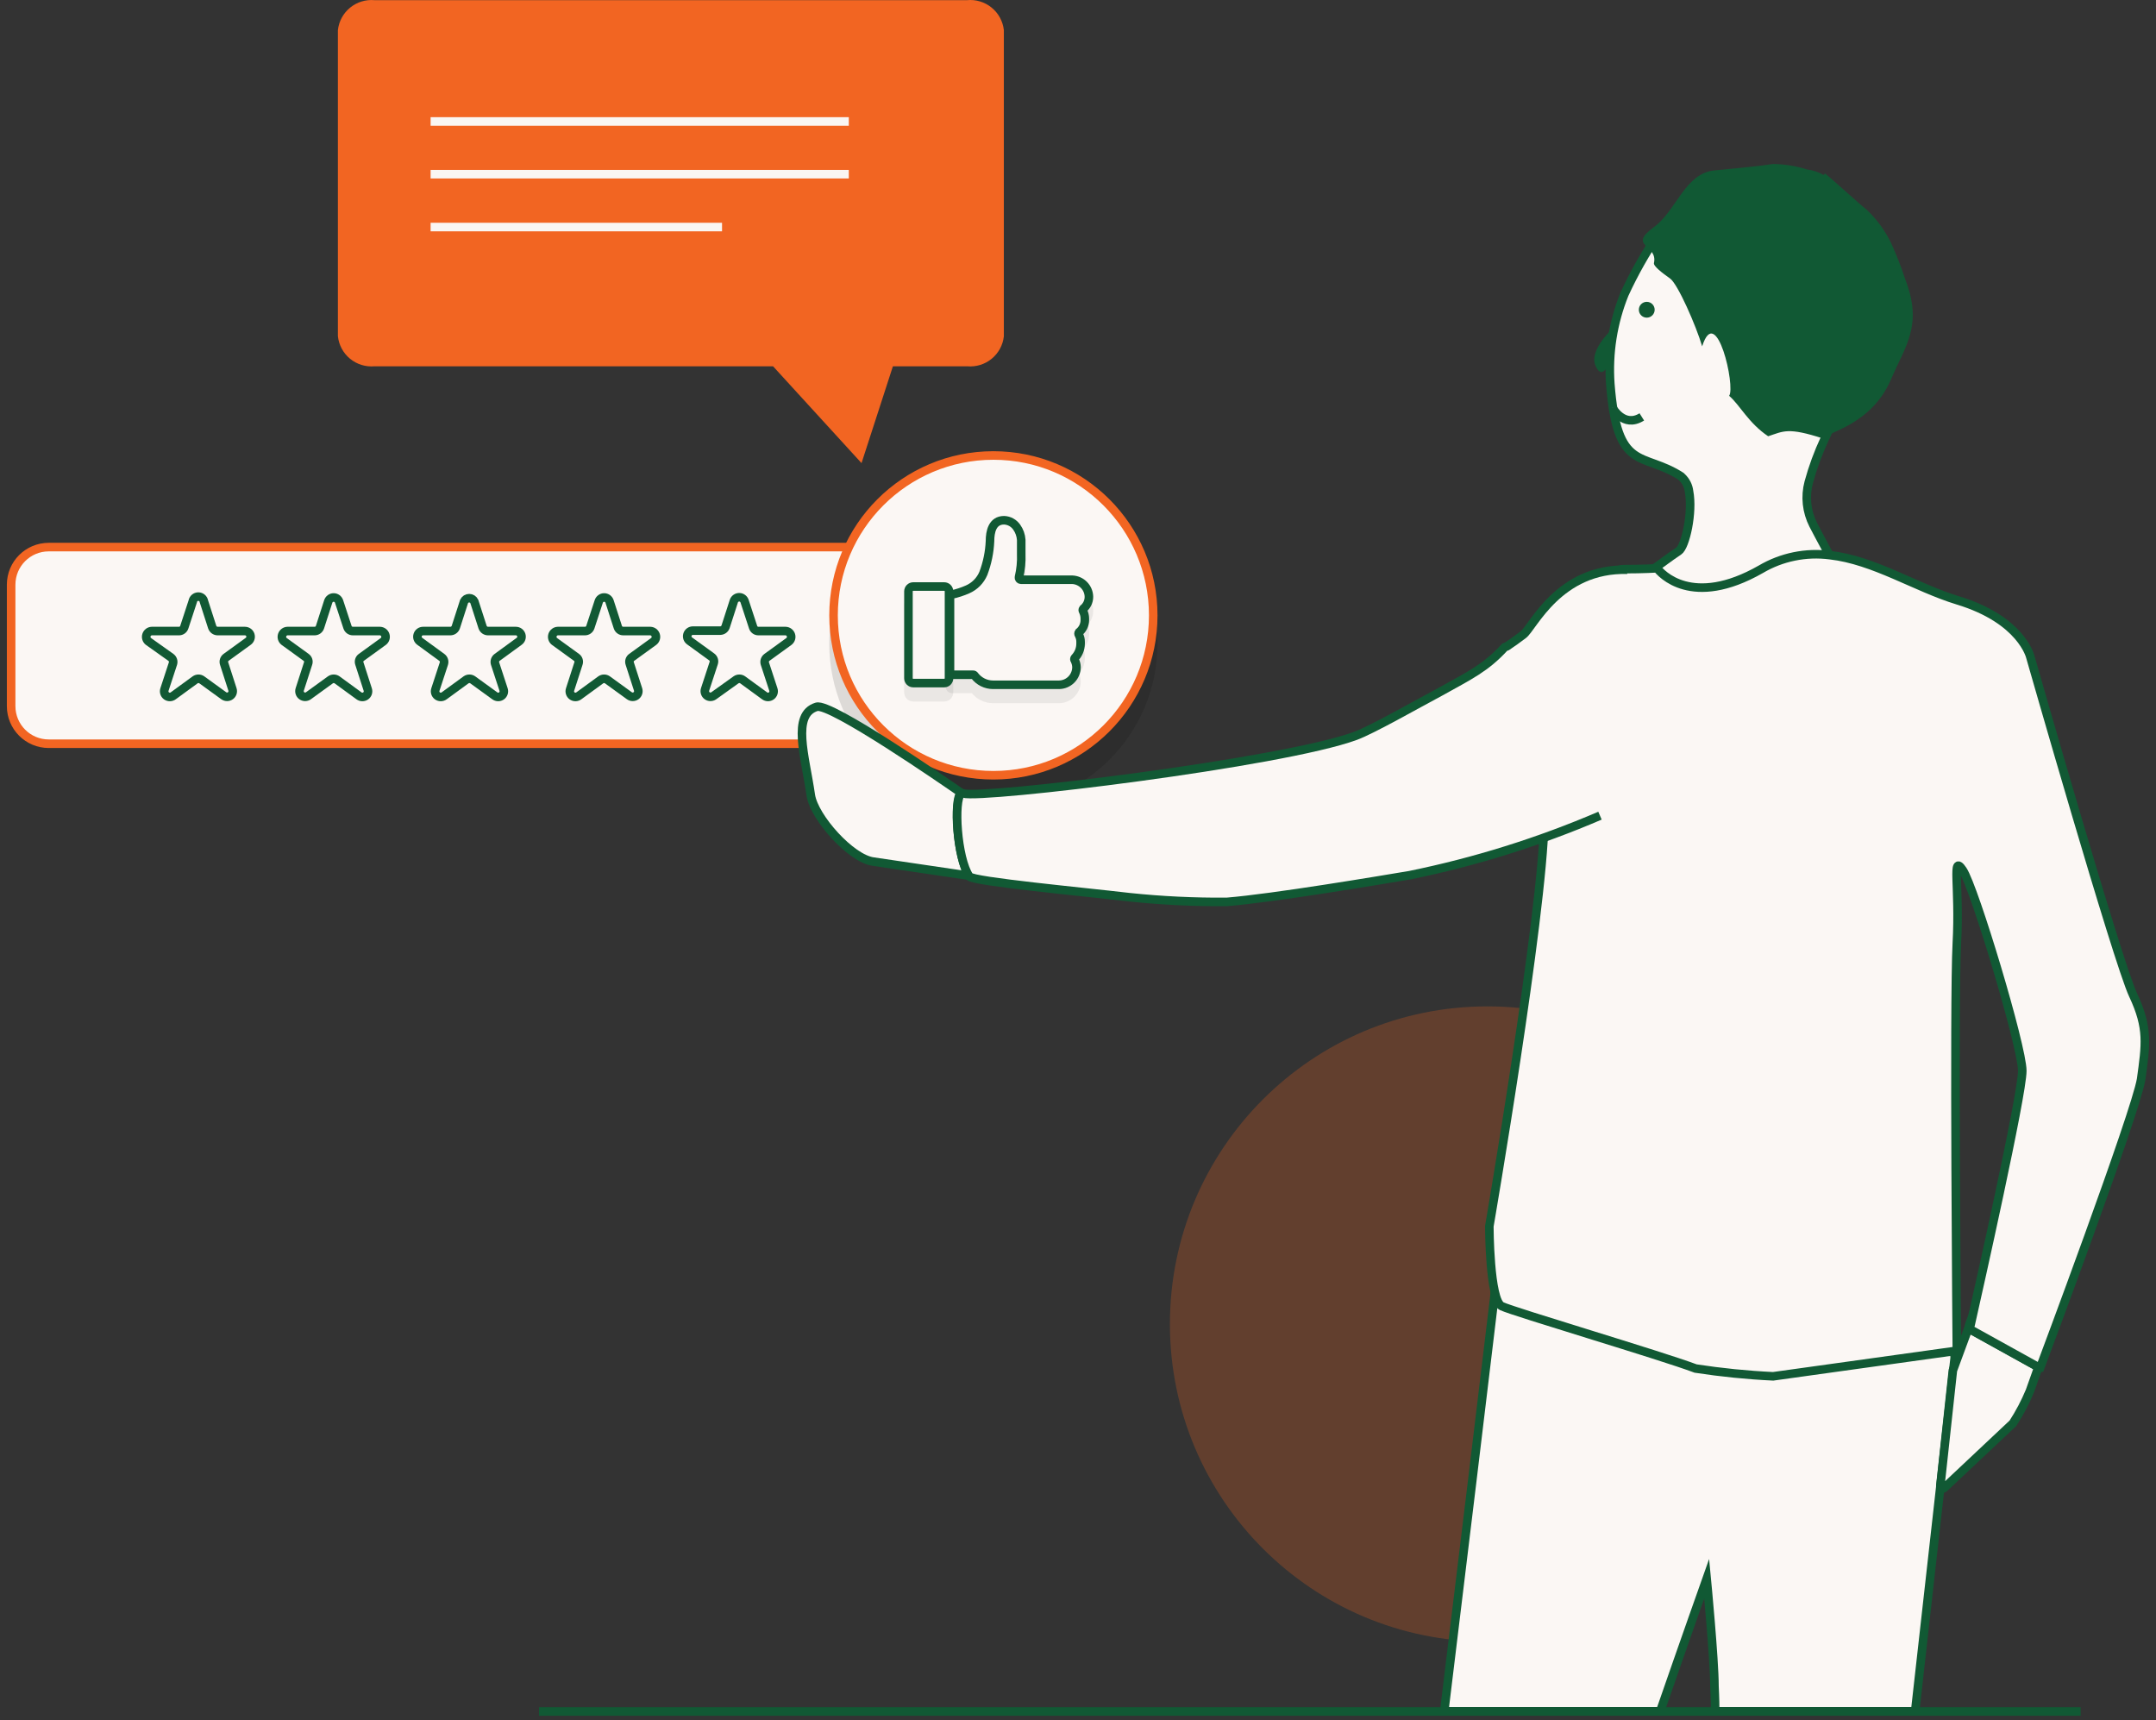 <svg width="252" height="201" viewBox="0 0 252 201" fill="none" xmlns="http://www.w3.org/2000/svg">
<rect x="0" y="0" width="252" height="201" fill="#333333" stroke="none"/>
<path opacity="0.25" d="M173.861 191.84C194.361 191.84 210.98 175.221 210.98 154.721C210.98 134.221 194.361 117.603 173.861 117.603C153.361 117.603 136.743 134.221 136.743 154.721C136.743 175.221 153.361 191.84 173.861 191.84Z" fill="#F26522"/>
<path d="M63.001 200H78.05H109.552H115.978H116.011H116.342H125.229H146.737H146.803H150.371H157.061H157.26H160.365H181.642H189.951H190.116H190.314H190.86H197.946H208.337H212.615H225.682H225.715H226.178H226.194H231.811H243.192" stroke="#115934" stroke-miterlimit="10"/>
<path d="M103.936 63.932H5.696C3.269 63.932 1.302 65.899 1.302 68.326V82.516C1.302 84.942 3.269 86.91 5.696 86.91H103.936C106.362 86.91 108.33 84.942 108.33 82.516V68.326C108.33 65.899 106.362 63.932 103.936 63.932Z" fill="#FBF7F4" stroke="#F26522" stroke-miterlimit="10"/>
<path d="M23.834 70.275L24.809 73.298C24.856 73.427 24.941 73.539 25.053 73.619C25.165 73.698 25.299 73.742 25.436 73.744H28.625C28.766 73.743 28.905 73.787 29.019 73.87C29.134 73.953 29.219 74.071 29.262 74.206C29.304 74.341 29.302 74.486 29.256 74.62C29.21 74.754 29.122 74.87 29.005 74.95L26.428 76.816C26.317 76.897 26.235 77.011 26.193 77.142C26.151 77.273 26.152 77.413 26.196 77.543L27.171 80.566C27.213 80.698 27.213 80.84 27.171 80.971C27.128 81.103 27.045 81.218 26.934 81.3C26.823 81.382 26.689 81.427 26.55 81.429C26.412 81.43 26.277 81.389 26.163 81.31L23.586 79.443C23.473 79.363 23.337 79.321 23.198 79.321C23.059 79.321 22.924 79.363 22.81 79.443L20.25 81.31C20.137 81.396 19.999 81.443 19.857 81.445C19.715 81.446 19.576 81.402 19.461 81.319C19.346 81.235 19.261 81.117 19.219 80.981C19.176 80.846 19.179 80.7 19.225 80.566L20.216 77.543C20.256 77.411 20.253 77.27 20.209 77.14C20.165 77.01 20.081 76.897 19.969 76.816L17.342 74.95C17.234 74.864 17.155 74.746 17.116 74.614C17.076 74.482 17.078 74.34 17.122 74.209C17.165 74.078 17.247 73.963 17.357 73.88C17.468 73.797 17.601 73.749 17.739 73.744H20.91C21.049 73.747 21.185 73.705 21.298 73.625C21.411 73.545 21.495 73.43 21.538 73.298L22.529 70.275C22.554 70.12 22.633 69.978 22.753 69.876C22.872 69.774 23.024 69.718 23.182 69.718C23.339 69.718 23.491 69.774 23.61 69.876C23.73 69.978 23.809 70.12 23.834 70.275Z" fill="#FBF7F4" stroke="#115934" stroke-miterlimit="10"/>
<path d="M39.627 70.275L40.618 73.298C40.663 73.428 40.748 73.542 40.86 73.622C40.973 73.702 41.108 73.744 41.246 73.744H44.417C44.555 73.749 44.688 73.797 44.799 73.88C44.909 73.963 44.991 74.078 45.034 74.209C45.078 74.34 45.08 74.482 45.04 74.614C45.001 74.746 44.922 74.864 44.814 74.95L42.237 76.816C42.124 76.895 42.04 77.009 41.998 77.141C41.956 77.272 41.959 77.413 42.005 77.543L42.98 80.566C43.027 80.7 43.029 80.846 42.987 80.981C42.944 81.117 42.859 81.235 42.744 81.319C42.63 81.402 42.491 81.446 42.349 81.445C42.207 81.443 42.069 81.396 41.956 81.31L39.395 79.443C39.282 79.363 39.146 79.321 39.007 79.321C38.868 79.321 38.733 79.363 38.619 79.443L36.042 81.31C35.929 81.389 35.793 81.43 35.655 81.429C35.517 81.427 35.383 81.382 35.271 81.3C35.16 81.218 35.077 81.103 35.035 80.971C34.992 80.84 34.992 80.698 35.034 80.566L36.009 77.543C36.056 77.413 36.058 77.272 36.017 77.141C35.975 77.009 35.891 76.895 35.778 76.816L33.201 74.95C33.093 74.864 33.014 74.746 32.974 74.614C32.935 74.482 32.937 74.34 32.98 74.209C33.023 74.078 33.106 73.963 33.216 73.88C33.326 73.797 33.459 73.749 33.597 73.744H36.769C36.907 73.744 37.042 73.702 37.154 73.622C37.267 73.542 37.352 73.428 37.397 73.298L38.371 70.275C38.415 70.143 38.499 70.028 38.611 69.946C38.724 69.864 38.86 69.82 38.999 69.82C39.138 69.82 39.274 69.864 39.386 69.946C39.499 70.028 39.583 70.143 39.627 70.275Z" fill="#FBF7F4" stroke="#115934" stroke-miterlimit="10"/>
<path d="M55.435 70.275L56.41 73.298C56.457 73.427 56.542 73.539 56.654 73.619C56.766 73.699 56.9 73.742 57.038 73.744H60.292C60.434 73.743 60.572 73.787 60.687 73.87C60.801 73.953 60.886 74.071 60.929 74.206C60.971 74.341 60.969 74.487 60.923 74.621C60.877 74.754 60.789 74.87 60.672 74.95L58.111 76.817C58 76.897 57.916 77.01 57.871 77.14C57.827 77.271 57.824 77.412 57.864 77.543L58.855 80.567C58.902 80.701 58.904 80.846 58.861 80.982C58.819 81.117 58.734 81.236 58.619 81.319C58.504 81.402 58.365 81.447 58.223 81.445C58.081 81.443 57.944 81.396 57.831 81.31L55.254 79.443C55.14 79.364 55.004 79.321 54.865 79.321C54.727 79.321 54.591 79.364 54.477 79.443L51.917 81.31C51.804 81.396 51.666 81.443 51.524 81.445C51.382 81.447 51.243 81.402 51.128 81.319C51.013 81.236 50.928 81.117 50.886 80.982C50.843 80.846 50.846 80.701 50.893 80.567L51.884 77.543C51.923 77.412 51.921 77.271 51.876 77.14C51.832 77.01 51.748 76.897 51.636 76.817L49.075 74.95C48.959 74.87 48.87 74.754 48.824 74.621C48.778 74.487 48.776 74.341 48.819 74.206C48.861 74.071 48.946 73.953 49.061 73.87C49.175 73.787 49.314 73.743 49.455 73.744H52.644C52.781 73.742 52.915 73.699 53.027 73.619C53.139 73.539 53.224 73.427 53.271 73.298L54.246 70.275C54.3 70.163 54.385 70.069 54.49 70.003C54.595 69.937 54.717 69.902 54.841 69.902C54.965 69.902 55.087 69.937 55.192 70.003C55.297 70.069 55.381 70.163 55.435 70.275Z" fill="#FBF7F4" stroke="#115934" stroke-miterlimit="10"/>
<path d="M71.244 70.275L72.219 73.298C72.264 73.428 72.348 73.542 72.461 73.622C72.573 73.702 72.708 73.744 72.847 73.744H76.018C76.156 73.749 76.289 73.797 76.4 73.88C76.51 73.963 76.592 74.078 76.635 74.209C76.678 74.34 76.68 74.482 76.641 74.614C76.602 74.746 76.522 74.864 76.415 74.95L73.838 76.816C73.725 76.895 73.641 77.009 73.599 77.141C73.557 77.272 73.56 77.413 73.606 77.543L74.581 80.566C74.623 80.698 74.623 80.84 74.581 80.971C74.538 81.103 74.455 81.218 74.344 81.3C74.233 81.382 74.099 81.427 73.96 81.429C73.822 81.43 73.687 81.389 73.573 81.31L70.996 79.443C70.882 79.363 70.747 79.321 70.608 79.321C70.469 79.321 70.334 79.363 70.22 79.443L67.659 81.31C67.546 81.396 67.409 81.443 67.267 81.445C67.125 81.446 66.986 81.402 66.871 81.319C66.756 81.235 66.671 81.117 66.629 80.981C66.586 80.846 66.588 80.7 66.635 80.566L67.61 77.543C67.656 77.413 67.659 77.272 67.617 77.141C67.576 77.009 67.492 76.895 67.379 76.816L64.802 74.95C64.694 74.864 64.615 74.746 64.575 74.614C64.536 74.482 64.538 74.34 64.581 74.209C64.624 74.078 64.706 73.963 64.817 73.88C64.927 73.797 65.06 73.749 65.198 73.744H68.37C68.508 73.744 68.643 73.702 68.755 73.622C68.868 73.542 68.953 73.428 68.998 73.298L69.989 70.275C70.032 70.143 70.116 70.028 70.229 69.946C70.342 69.864 70.477 69.82 70.616 69.82C70.755 69.82 70.891 69.864 71.004 69.946C71.117 70.028 71.201 70.143 71.244 70.275Z" fill="#FBF7F4" stroke="#115934" stroke-miterlimit="10"/>
<path d="M87.036 70.275L88.028 73.298C88.07 73.43 88.154 73.545 88.267 73.625C88.38 73.705 88.516 73.747 88.655 73.744H91.827C91.965 73.749 92.098 73.797 92.208 73.88C92.319 73.963 92.401 74.078 92.444 74.209C92.487 74.34 92.489 74.482 92.45 74.614C92.41 74.746 92.331 74.864 92.223 74.95L89.646 76.816C89.534 76.897 89.451 77.01 89.406 77.14C89.362 77.27 89.359 77.411 89.399 77.543L90.39 80.566C90.436 80.7 90.439 80.846 90.396 80.981C90.354 81.117 90.269 81.235 90.154 81.319C90.039 81.402 89.9 81.446 89.758 81.445C89.616 81.443 89.479 81.396 89.366 81.31L86.805 79.443C86.691 79.363 86.556 79.321 86.417 79.321C86.278 79.321 86.142 79.363 86.029 79.443L83.419 81.31C83.305 81.389 83.17 81.43 83.032 81.429C82.893 81.427 82.759 81.382 82.648 81.3C82.537 81.218 82.454 81.103 82.412 80.971C82.369 80.84 82.369 80.698 82.411 80.566L83.419 77.494C83.463 77.364 83.464 77.223 83.422 77.092C83.38 76.962 83.298 76.848 83.187 76.767L80.61 74.9C80.493 74.82 80.406 74.705 80.359 74.571C80.313 74.437 80.311 74.292 80.353 74.156C80.396 74.021 80.481 73.903 80.596 73.82C80.71 73.737 80.849 73.693 80.99 73.694H84.178C84.316 73.692 84.45 73.649 84.562 73.569C84.674 73.49 84.759 73.378 84.806 73.248L85.781 70.225C85.829 70.094 85.918 69.982 86.034 69.905C86.15 69.828 86.287 69.789 86.427 69.794C86.566 69.8 86.7 69.849 86.809 69.936C86.919 70.022 86.998 70.141 87.036 70.275Z" fill="#FBF7F4" stroke="#115934" stroke-miterlimit="10"/>
<g style="mix-blend-mode:multiply" opacity="0.12">
<path d="M116.11 93.897C126.429 93.897 134.793 85.533 134.793 75.214C134.793 64.896 126.429 56.531 116.11 56.531C105.792 56.531 97.427 64.896 97.427 75.214C97.427 85.533 105.792 93.897 116.11 93.897Z" fill="black"/>
<path d="M116.11 93.897C126.429 93.897 134.793 85.533 134.793 75.214C134.793 64.896 126.429 56.531 116.11 56.531C105.792 56.531 97.427 64.896 97.427 75.214C97.427 85.533 105.792 93.897 116.11 93.897Z" stroke="black" stroke-miterlimit="10"/>
</g>
<path d="M116.11 90.593C126.429 90.593 134.793 82.229 134.793 71.91C134.793 61.592 126.429 53.227 116.11 53.227C105.792 53.227 97.427 61.592 97.427 71.91C97.427 82.229 105.792 90.593 116.11 90.593Z" fill="#FBF7F4"/>
<path d="M116.11 90.593C126.429 90.593 134.793 82.229 134.793 71.91C134.793 61.592 126.429 53.227 116.11 53.227C105.792 53.227 97.427 61.592 97.427 71.91C97.427 82.229 105.792 90.593 116.11 90.593Z" stroke="#F26522" stroke-miterlimit="10"/>
<g style="mix-blend-mode:multiply" opacity="0.07">
<path d="M125.345 69.4H119.332C119.296 69.398 119.261 69.389 119.229 69.372C119.197 69.356 119.17 69.332 119.148 69.304C119.126 69.276 119.11 69.243 119.102 69.208C119.094 69.174 119.093 69.137 119.1 69.102C119.312 68.216 119.401 67.304 119.365 66.393C119.365 65.914 119.365 65.352 119.365 64.741C119.33 64.206 119.147 63.691 118.836 63.255C118.67 63.015 118.451 62.817 118.196 62.677C117.941 62.536 117.657 62.457 117.366 62.445C115.978 62.445 115.714 63.8 115.714 64.89C115.657 66.179 115.395 67.45 114.938 68.656C114.586 69.489 113.931 70.157 113.104 70.523C112.499 70.791 111.868 70.996 111.221 71.134C111.168 71.146 111.122 71.175 111.088 71.217C111.055 71.259 111.038 71.312 111.039 71.365V80.269C111.039 80.331 111.064 80.389 111.107 80.433C111.15 80.476 111.209 80.501 111.27 80.501H113.732C113.769 80.497 113.806 80.504 113.838 80.522C113.871 80.539 113.897 80.567 113.913 80.6C114.165 80.932 114.489 81.201 114.862 81.387C115.234 81.574 115.645 81.671 116.061 81.673H123.775C124.317 81.669 124.836 81.452 125.219 81.069C125.602 80.685 125.819 80.167 125.824 79.625C125.819 79.344 125.751 79.067 125.626 78.816C125.592 78.776 125.573 78.727 125.573 78.675C125.573 78.624 125.592 78.574 125.626 78.535C126.056 78.092 126.298 77.5 126.303 76.883V76.651C126.307 76.369 126.239 76.091 126.105 75.842C126.075 75.798 126.059 75.746 126.059 75.693C126.059 75.64 126.075 75.589 126.105 75.545C126.318 75.377 126.49 75.164 126.611 74.921C126.731 74.678 126.795 74.412 126.798 74.141V73.909C126.793 73.623 126.726 73.341 126.6 73.083C126.569 73.043 126.553 72.994 126.553 72.943C126.553 72.892 126.569 72.843 126.6 72.803C126.811 72.634 126.981 72.421 127.099 72.178C127.216 71.935 127.277 71.668 127.277 71.398C127.27 70.882 127.066 70.388 126.707 70.017C126.348 69.645 125.861 69.425 125.345 69.4Z" fill="black"/>
<path d="M125.345 69.4H119.332C119.296 69.398 119.261 69.389 119.229 69.372C119.197 69.356 119.17 69.332 119.148 69.304C119.126 69.276 119.11 69.243 119.102 69.208C119.094 69.174 119.093 69.137 119.1 69.102C119.312 68.216 119.401 67.304 119.365 66.393C119.365 65.914 119.365 65.352 119.365 64.741C119.33 64.206 119.147 63.691 118.836 63.255C118.67 63.015 118.451 62.817 118.196 62.677C117.941 62.536 117.657 62.457 117.366 62.445C115.978 62.445 115.714 63.8 115.714 64.89C115.657 66.179 115.395 67.45 114.938 68.656C114.586 69.489 113.931 70.157 113.104 70.523C112.499 70.791 111.868 70.996 111.221 71.134C111.168 71.146 111.122 71.175 111.088 71.217C111.055 71.259 111.038 71.312 111.039 71.365V80.269C111.039 80.331 111.064 80.389 111.107 80.433C111.15 80.476 111.209 80.501 111.27 80.501H113.732C113.769 80.497 113.806 80.504 113.838 80.522C113.871 80.539 113.897 80.567 113.913 80.6C114.165 80.932 114.489 81.201 114.862 81.387C115.234 81.574 115.645 81.671 116.061 81.673H123.775C124.317 81.669 124.836 81.452 125.219 81.069C125.602 80.685 125.819 80.167 125.824 79.625V79.625C125.819 79.344 125.751 79.067 125.626 78.816C125.592 78.776 125.573 78.727 125.573 78.675C125.573 78.624 125.592 78.574 125.626 78.535C126.056 78.092 126.298 77.5 126.303 76.883V76.651C126.307 76.369 126.239 76.091 126.105 75.842C126.075 75.798 126.059 75.746 126.059 75.693C126.059 75.64 126.075 75.589 126.105 75.545C126.318 75.377 126.49 75.164 126.611 74.921C126.731 74.678 126.795 74.412 126.798 74.141V73.909C126.793 73.623 126.726 73.341 126.6 73.083C126.569 73.043 126.553 72.994 126.553 72.943C126.553 72.892 126.569 72.843 126.6 72.803C126.811 72.634 126.981 72.421 127.099 72.178C127.216 71.935 127.277 71.668 127.277 71.398V71.398C127.27 70.882 127.066 70.388 126.707 70.017C126.348 69.645 125.861 69.425 125.345 69.4V69.4Z" stroke="black" stroke-miterlimit="10"/>
</g>
<path d="M125.345 67.748H119.332C119.296 67.746 119.261 67.737 119.229 67.721C119.197 67.704 119.17 67.681 119.148 67.653C119.126 67.624 119.11 67.592 119.102 67.557C119.094 67.522 119.093 67.486 119.1 67.451C119.312 66.564 119.401 65.652 119.365 64.742C119.365 64.263 119.365 63.701 119.365 63.09C119.33 62.555 119.147 62.04 118.836 61.603C118.67 61.364 118.451 61.166 118.196 61.025C117.941 60.885 117.657 60.806 117.366 60.794C115.978 60.794 115.714 62.148 115.714 63.238C115.657 64.527 115.395 65.798 114.938 67.005C114.586 67.838 113.931 68.505 113.104 68.871C112.499 69.139 111.868 69.344 111.221 69.483C111.168 69.494 111.122 69.523 111.088 69.566C111.055 69.608 111.038 69.66 111.039 69.714V78.618C111.039 78.679 111.064 78.738 111.107 78.781C111.15 78.825 111.209 78.849 111.27 78.849H113.732C113.769 78.845 113.806 78.852 113.838 78.87C113.871 78.888 113.897 78.915 113.913 78.948C114.165 79.28 114.489 79.549 114.862 79.736C115.234 79.922 115.645 80.02 116.061 80.022H123.775C124.317 80.017 124.836 79.8 125.219 79.417C125.602 79.034 125.819 78.515 125.824 77.973C125.819 77.692 125.751 77.415 125.626 77.164C125.592 77.125 125.573 77.075 125.573 77.023C125.573 76.972 125.592 76.922 125.626 76.883C126.056 76.44 126.298 75.849 126.303 75.231V75C126.307 74.718 126.239 74.439 126.105 74.191C126.075 74.147 126.059 74.095 126.059 74.042C126.059 73.989 126.075 73.937 126.105 73.893C126.318 73.726 126.49 73.513 126.611 73.27C126.731 73.027 126.795 72.76 126.798 72.489V72.258C126.793 71.971 126.726 71.689 126.6 71.432C126.569 71.391 126.553 71.342 126.553 71.291C126.553 71.241 126.569 71.191 126.6 71.151C126.811 70.983 126.981 70.769 127.099 70.526C127.216 70.283 127.277 70.017 127.277 69.747C127.27 69.23 127.066 68.736 126.707 68.365C126.348 67.994 125.861 67.773 125.345 67.748Z" fill="#FBF7F4"/>
<path d="M125.345 67.748H119.332C119.296 67.746 119.261 67.737 119.229 67.721C119.197 67.704 119.17 67.681 119.148 67.653C119.126 67.624 119.11 67.592 119.102 67.557C119.094 67.522 119.093 67.486 119.1 67.451C119.312 66.564 119.401 65.652 119.365 64.742C119.365 64.263 119.365 63.701 119.365 63.09C119.33 62.555 119.147 62.04 118.836 61.603C118.67 61.364 118.451 61.166 118.196 61.025C117.941 60.885 117.657 60.806 117.366 60.794C115.978 60.794 115.714 62.148 115.714 63.238C115.657 64.527 115.395 65.798 114.938 67.005C114.586 67.838 113.931 68.505 113.104 68.871C112.499 69.139 111.868 69.344 111.221 69.483C111.168 69.494 111.122 69.523 111.088 69.566C111.055 69.608 111.038 69.66 111.039 69.714V78.618C111.039 78.679 111.064 78.738 111.107 78.781C111.15 78.825 111.209 78.849 111.27 78.849H113.732C113.769 78.845 113.806 78.852 113.838 78.87C113.871 78.888 113.897 78.915 113.913 78.948C114.165 79.28 114.489 79.549 114.862 79.736C115.234 79.922 115.645 80.02 116.061 80.022H123.775C124.317 80.017 124.836 79.8 125.219 79.417C125.602 79.034 125.819 78.515 125.824 77.973V77.973C125.819 77.692 125.751 77.415 125.626 77.164C125.592 77.125 125.573 77.075 125.573 77.023C125.573 76.972 125.592 76.922 125.626 76.883C126.056 76.44 126.298 75.849 126.303 75.231V75C126.307 74.718 126.239 74.439 126.105 74.191C126.075 74.147 126.059 74.095 126.059 74.042C126.059 73.989 126.075 73.937 126.105 73.893C126.318 73.726 126.49 73.513 126.611 73.27C126.731 73.027 126.795 72.76 126.798 72.489V72.258C126.793 71.971 126.726 71.689 126.6 71.432C126.569 71.391 126.553 71.342 126.553 71.291C126.553 71.241 126.569 71.191 126.6 71.151C126.811 70.983 126.981 70.769 127.099 70.526C127.216 70.283 127.277 70.017 127.277 69.747C127.27 69.23 127.066 68.736 126.707 68.365C126.348 67.994 125.861 67.773 125.345 67.748V67.748Z" stroke="#115934" stroke-miterlimit="10"/>
<g style="mix-blend-mode:multiply" opacity="0.07">
<path d="M110.361 70.192H106.744C106.434 70.192 106.182 70.444 106.182 70.754V80.913C106.182 81.224 106.434 81.475 106.744 81.475H110.361C110.672 81.475 110.923 81.224 110.923 80.913V70.754C110.923 70.444 110.672 70.192 110.361 70.192Z" fill="black"/>
<path d="M110.361 70.192H106.744C106.434 70.192 106.182 70.444 106.182 70.754V80.913C106.182 81.224 106.434 81.475 106.744 81.475H110.361C110.672 81.475 110.923 81.224 110.923 80.913V70.754C110.923 70.444 110.672 70.192 110.361 70.192Z" stroke="black" stroke-miterlimit="10"/>
</g>
<path d="M110.361 68.54H106.744C106.434 68.54 106.182 68.792 106.182 69.102V79.261C106.182 79.571 106.434 79.823 106.744 79.823H110.361C110.672 79.823 110.923 79.571 110.923 79.261V69.102C110.923 68.792 110.672 68.54 110.361 68.54Z" fill="#FBF7F4"/>
<path d="M110.361 68.54H106.744C106.434 68.54 106.182 68.792 106.182 69.102V79.261C106.182 79.571 106.434 79.823 106.744 79.823H110.361C110.672 79.823 110.923 79.571 110.923 79.261V69.102C110.923 68.792 110.672 68.54 110.361 68.54Z" stroke="#115934" stroke-miterlimit="10"/>
<path d="M228.474 158.636L228.325 159.925L226.789 173.768L225.352 186.57L223.848 199.984H200.474C200.474 198.332 200.391 197.308 200.391 197.01C200.391 193.954 199.483 184.472 199.483 184.472C199.483 184.472 196.905 191.741 194.048 199.984H168.806C170.739 184.125 173.68 159.892 174.654 151.649C174.869 149.864 174.985 148.84 174.985 148.774L228.193 156.175L228.391 157.827L228.474 158.636Z" fill="#FBF7F4" stroke="#115934" stroke-miterlimit="10"/>
<path d="M232.091 98.044C225.037 85.275 217.306 71.316 213.804 64.824C212.797 62.974 212.152 61.735 211.938 61.322C211.157 59.792 210.969 58.027 211.409 56.366C211.886 54.62 212.51 52.918 213.276 51.278C213.524 50.733 213.788 50.205 214.069 49.626C214.84 48.238 215.328 46.711 215.506 45.133C215.721 43.894 215.721 44.291 214.647 45.364C214.333 45.629 213.424 45.662 212.995 43.712C212.565 41.763 206.932 39.153 204.207 36.791C204.207 36.791 201.316 36.048 198.359 35.04L197.996 28.763C196.344 28.598 197.186 26.731 195.518 27.012C194.962 27.071 194.41 27.165 193.866 27.293C192.342 29.542 191.005 31.912 189.868 34.379C188.532 37.694 187.968 41.27 188.216 44.836C189.026 55.276 191.916 52.732 196.476 55.656C196.476 55.656 196.476 55.656 196.575 55.755C197.044 56.188 197.342 56.773 197.417 57.407C197.896 59.901 196.988 63.899 196.211 64.394C195.997 64.527 194.973 65.237 193.519 66.311C192.065 67.385 189.67 69.135 187.357 70.837C187.754 76.982 187.456 84.052 185.061 89.537L232.091 98.044ZM233.214 98.193L232.141 97.978L233.644 100.72L233.214 98.193ZM233.644 100.72L238.699 131.628L230.191 154.754C230.109 155.101 230.076 155.299 230.076 155.299L238.187 159.793L242.498 147.734L246.413 124.045C246.413 124.045 240.516 113.308 233.561 100.72H233.644Z" fill="#FBF7F4" stroke="#115934" stroke-miterlimit="10"/>
<path d="M238.253 159.76L237.262 162.551C236.718 163.865 236.054 165.125 235.28 166.318L227.235 173.883C227.196 173.921 227.146 173.945 227.093 173.954C227.04 173.962 226.986 173.954 226.937 173.931C226.889 173.907 226.849 173.87 226.822 173.823C226.795 173.776 226.784 173.722 226.789 173.669L228.259 160.139L230.258 154.721C230.175 155.068 230.142 155.266 230.142 155.266L238.253 159.76Z" fill="#FBF7F4" stroke="#115934" stroke-miterlimit="10"/>
<path d="M112.328 92.642C111.436 93.385 111.832 100.224 113.286 102.339L102.086 100.687C99.476 100.356 95.164 95.533 94.768 92.923C94.107 88.33 92.504 83.507 95.445 82.598C97.031 82.07 110.477 91.353 112.328 92.642Z" fill="#FBF7F4" stroke="#115934" stroke-miterlimit="10"/>
<path d="M250.263 126.11C249.618 130.074 238.468 159.809 238.468 159.809H238.336L230.225 155.316C230.225 155.316 230.225 155.117 230.34 154.77C231.199 150.938 236.37 127.993 236.37 125.135C236.37 122.277 230.753 103.66 229.415 101.678C228.077 99.696 229.085 103.545 228.722 110.235C228.358 116.925 228.722 157.843 228.722 157.843L207.247 160.833C204.215 160.688 201.194 160.385 198.194 159.924C194.064 158.372 176.967 153.317 175.53 152.639C174.093 151.962 174.076 143.306 174.076 143.306C174.076 143.306 180.304 107.146 180.502 95.929C182.617 94.306 184.265 92.152 185.276 89.685C187.671 84.217 187.969 77.13 187.572 70.985C187.572 70.391 187.49 69.796 187.424 69.218C187.392 68.876 187.431 68.532 187.539 68.206C187.647 67.88 187.821 67.581 188.051 67.326C188.281 67.072 188.561 66.867 188.874 66.727C189.187 66.586 189.525 66.512 189.868 66.509C192.082 66.509 193.684 66.409 193.684 66.409C194.114 66.971 197.732 71.134 205.809 66.525C208.243 65.09 211.086 64.509 213.887 64.873C219.041 65.451 223.898 68.656 228.837 70.159C236.304 72.422 237.312 76.767 237.312 76.767C237.312 76.767 247.487 112.366 249.321 116.264C251.155 120.163 250.808 122.096 250.263 126.11Z" fill="#FBF7F4" stroke="#115934" stroke-miterlimit="10"/>
<path d="M213.309 20.271C214.267 21.015 217.158 23.707 218.182 24.5C219.353 25.608 220.315 26.917 221.023 28.366C221.654 29.742 222.206 31.154 222.675 32.594C224.806 38.062 222.675 40.425 221.023 44.34C218.727 49.692 213.524 50.501 213.094 51.245C208.964 49.907 208.485 50.386 206.668 50.98C204.356 49.427 203.364 47.33 202.109 46.256C202.869 45.182 200.606 35.27 198.954 40.474C198.26 38.112 196.113 33.189 195.204 32.545C194.295 31.901 193.222 31.091 193.321 30.728C193.8 28.531 190.166 28.845 193.321 26.532C195.898 24.665 196.922 20.321 200.292 19.924C202.39 19.709 205.066 19.495 207.213 19.164C208.576 19.177 209.929 19.394 211.228 19.809C211.909 19.887 212.568 20.107 213.16 20.453L213.309 20.271Z" fill="#115934"/>
<path d="M187.011 95.318C179.856 98.388 172.405 100.719 164.776 102.273C161.323 102.851 148.868 104.949 143.384 105.395C139.593 105.425 135.805 105.243 132.035 104.85C126.567 104.206 113.765 103.016 113.302 102.422C111.849 100.307 111.452 93.468 112.344 92.725C112.381 92.701 112.424 92.689 112.468 92.689C112.512 92.689 112.555 92.701 112.592 92.725C114.772 93.385 149.843 89.157 158.449 85.985C160.448 85.242 165.536 82.334 168.361 80.831C171.83 78.898 173.647 78.056 175.877 75.627L176.141 75.528C176.736 75.132 177.38 74.669 178.057 74.157C179.181 73.298 182.204 66.36 190.215 66.575" fill="#FBF7F4"/>
<path d="M187.011 95.318C179.856 98.388 172.405 100.719 164.776 102.273C161.323 102.851 148.868 104.949 143.384 105.395C139.593 105.425 135.805 105.243 132.035 104.85C126.567 104.206 113.765 103.016 113.302 102.422C111.849 100.307 111.452 93.468 112.344 92.725C112.381 92.701 112.424 92.689 112.468 92.689C112.512 92.689 112.555 92.701 112.592 92.725C114.772 93.385 149.843 89.157 158.449 85.985C160.448 85.242 165.536 82.334 168.361 80.831C171.83 78.898 173.647 78.056 175.877 75.627L176.141 75.528C176.736 75.132 177.38 74.669 178.057 74.157C179.181 73.298 182.204 66.36 190.215 66.575" stroke="#115934" stroke-miterlimit="10"/>
<path d="M188.464 47.627C188.464 47.627 189.769 50.056 191.9 48.718L188.464 47.627Z" fill="#FBF7F4"/>
<path d="M188.464 47.627C188.464 47.627 189.769 50.056 191.9 48.718" stroke="#115934" stroke-miterlimit="10"/>
<path d="M192.478 37.121C192.989 37.121 193.403 36.707 193.403 36.196C193.403 35.685 192.989 35.271 192.478 35.271C191.967 35.271 191.553 35.685 191.553 36.196C191.553 36.707 191.967 37.121 192.478 37.121Z" fill="#115934"/>
<path d="M188.629 38.277C188.629 38.277 185.689 40.821 186.482 42.721C187.275 44.621 188.134 42.325 188.134 42.325" fill="#115934"/>
<path d="M113.021 0.019H43.773C42.743 -0.074 41.718 0.241 40.919 0.896C40.118 1.551 39.607 2.493 39.495 3.521V39.285C39.603 40.316 40.113 41.262 40.913 41.921C41.714 42.579 42.741 42.896 43.773 42.804H90.357L100.698 54.119L104.365 42.804H113.054C114.084 42.896 115.109 42.581 115.909 41.926C116.709 41.272 117.22 40.329 117.333 39.302V3.521C117.22 2.487 116.704 1.539 115.897 0.884C115.09 0.228 114.057 -0.083 113.021 0.019Z" fill="#F26522"/>
<path d="M50.331 14.192H99.211" stroke="#FAF6F3" stroke-miterlimit="10"/>
<path d="M50.331 20.354H99.211" stroke="#FAF6F3" stroke-miterlimit="10"/>
<path d="M50.331 26.532H84.393" stroke="#FAF6F3" stroke-miterlimit="10"/>
</svg>
